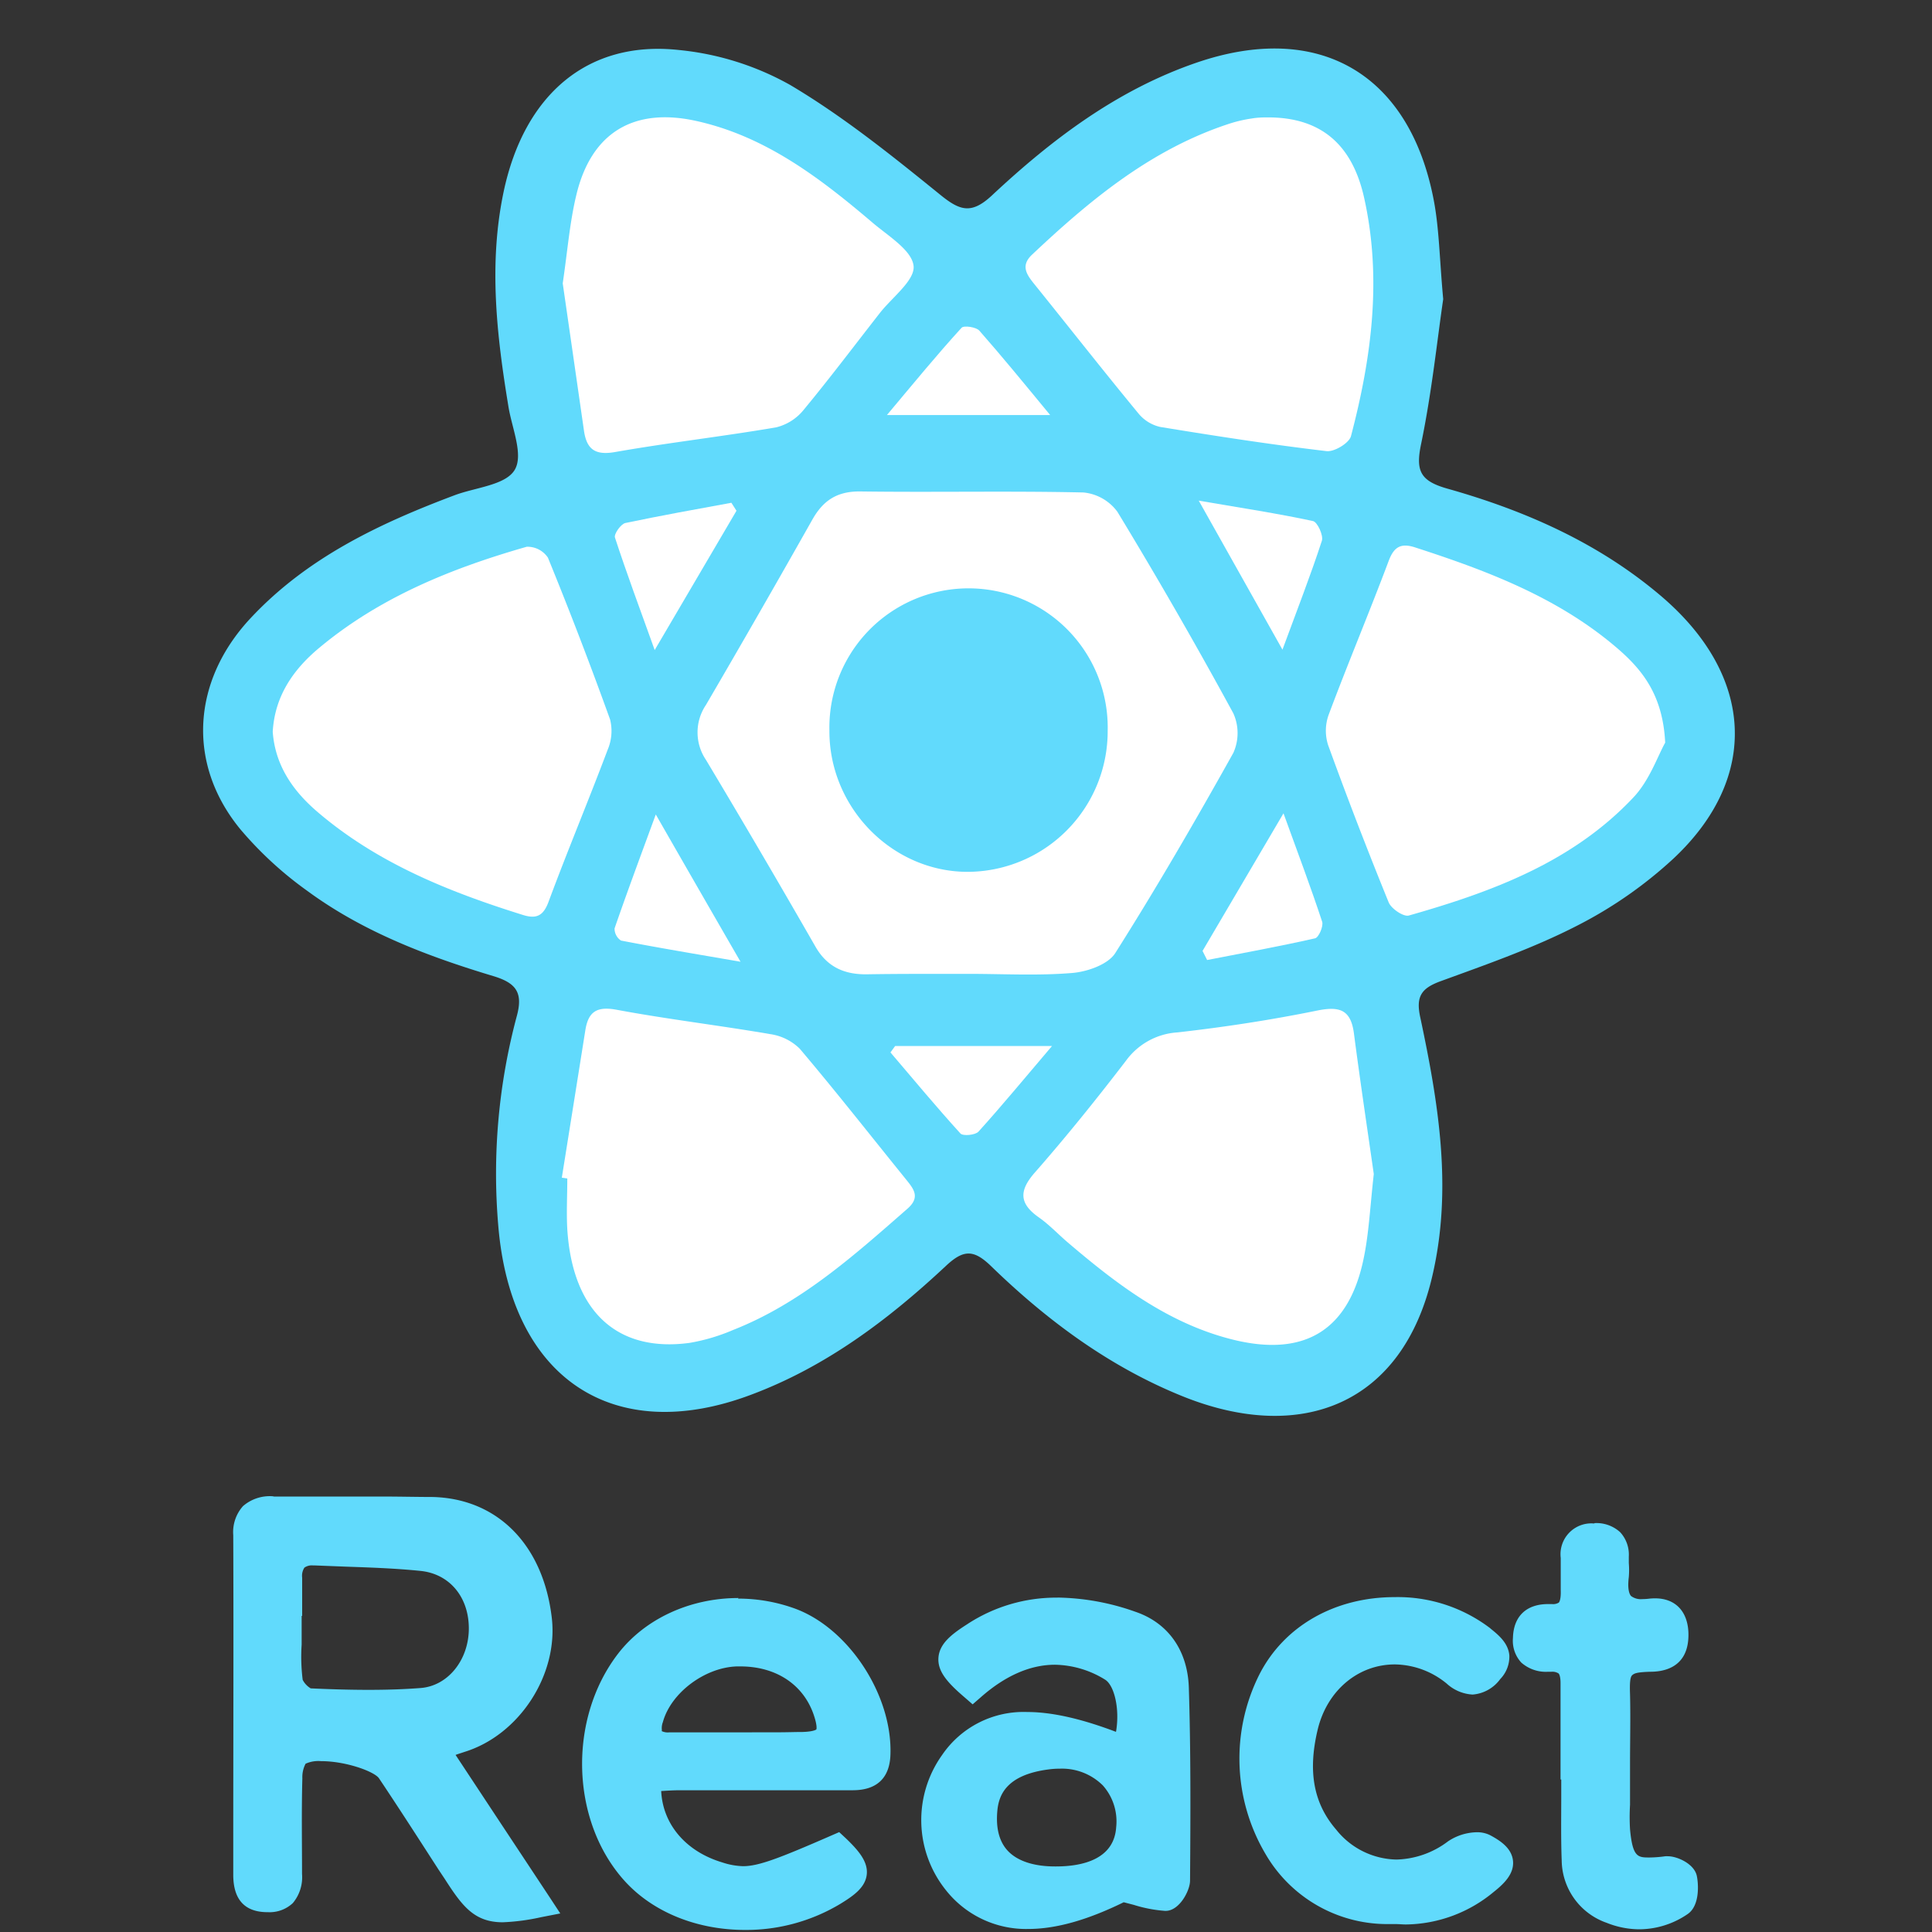 <svg id="a136b3e2-918a-4d1e-a764-b9bd047dd546" data-name="图层 1" xmlns="http://www.w3.org/2000/svg" viewBox="0 0 300 300"><rect x="0" y="0" width="300" height="300" fill="#333333" stroke="none"/><defs><style>.ea47eb24-7660-4ddd-a60d-4d78523b01eb{fill:#61dafc;}.a23b4bdb-8317-4de0-ab03-494efc466e5d{fill:#fff;}</style></defs><title>TechIcons</title><path class="ea47eb24-7660-4ddd-a60d-4d78523b01eb" d="M224.1,46.45c-.94,6.41-1.78,14.53-3.43,22.48-.87,4.16-.17,5.74,4.06,6.94,12.07,3.4,23.49,8.43,33.16,16.65,14.44,12.26,15.49,28.16,1.93,40.83a66.4,66.4,0,0,1-14.91,10.38c-6.73,3.46-14,6-21.1,8.59-3.1,1.11-4,2.38-3.26,5.71,2.79,13.15,5,26.38,1.92,39.84-4.56,20.24-20.41,26.37-38.82,18.95-11.31-4.56-21-11.72-29.72-20.18-2.71-2.63-4.29-2.66-7.06-.06-8.94,8.36-18.66,15.67-30.26,20-21.25,8-37.27-2.39-39.24-26.28a94.49,94.49,0,0,1,2.88-32.53c1-3.66-.13-5.14-3.64-6.2-10.24-3.08-20.25-6.87-28.94-13.27a56.91,56.91,0,0,1-10.33-9.51c-8.4-10.2-7.5-23.09,1.55-32.78,8.78-9.41,20-14.71,31.7-19.11,3.23-1.21,7.82-1.55,9.29-3.87s-.37-6.49-.92-9.83c-1.83-11.09-3.11-22.17-.77-33.36C81.38,14.67,91.27,6.2,105.47,7.77a44,44,0,0,1,17.24,5.43c8.26,4.9,15.83,11,23.35,17.09,3,2.43,4.78,3,7.92.1,9.34-8.74,19.48-16.42,31.79-20.65,18.93-6.51,33.09,1.61,36.86,21.33C223.48,35.52,223.52,40.13,224.1,46.45Z"/><path class="ea47eb24-7660-4ddd-a60d-4d78523b01eb" d="M78.07,297.45c-3.75,0-5.37-1.91-8.17-6.26L69,289.76c-3-4.68-6.12-9.51-9.26-14.21-1-1.54-6-3.12-9.85-3.12a5.32,5.32,0,0,0-3.07.65,4.73,4.73,0,0,0-.84,3c-.14,5.06-.1,10.14-.05,14.91a5.34,5.34,0,0,1-1.16,3.85,4.28,4.28,0,0,1-3.19,1.11h-.17c-4.18-.08-4.18-3.5-4.18-4.79v-4.4c0-15.85.07-32.23,0-48.35a5.08,5.08,0,0,1,1.22-3.8,5.2,5.2,0,0,1,3.91-1.24h.17q2.9,0,5.79,0h5.32l5.33,0c3.15,0,5.72,0,8.08.07,9.6.19,16.36,7,17.63,17.86,1,8.26-4.9,17.31-12.83,19.76-.74.23-1.46.49-2.33.8l-.31.12,16.14,24.43-1.46.29A32.43,32.43,0,0,1,78.07,297.45ZM45.93,252.91c0,.81,0,1.62,0,2.43a29.53,29.53,0,0,0,.18,5.68,3.7,3.7,0,0,0,2,2.15c3.59.16,6.5.24,9.18.24,2.93,0,5.58-.09,8.1-.28,4.86-.36,8.5-4.79,8.47-10.31s-3.4-9.37-8.4-9.88c-3.84-.39-7.78-.53-11.6-.66l-4.87-.19h-.32a2.75,2.75,0,0,0-2.05.64A3.1,3.1,0,0,0,45.9,245c0,1.84,0,3.7,0,5.5,0,.49,0,1,0,1.48Z"/><path class="ea47eb24-7660-4ddd-a60d-4d78523b01eb" d="M42.35,234.34h.16c1.93,0,3.87,0,5.8,0,3.55,0,7.09,0,10.64,0q4,0,8.07.07c9.12.18,15.46,6.77,16.66,17,.93,7.84-4.61,16.36-12.14,18.69-1.13.35-2.25.78-3.88,1.36l16,24.25a31.75,31.75,0,0,1-5.62.76c-3.24,0-4.57-1.51-7.33-5.8C67.37,285.41,64,280.17,60.54,275c-1.33-2-6.75-3.56-10.68-3.56a6,6,0,0,0-3.72.89c-.85.73-1.15,2.44-1.19,3.71-.14,5-.1,10-.05,15,0,2.41-.63,3.95-3.35,3.95H41.4c-2.65-.05-3.2-1.56-3.2-3.79,0-17.59.08-35.17,0-52.75,0-3.07,1.32-4,4.13-4M57.2,264.41c2.74,0,5.46-.08,8.18-.28,5.54-.41,9.43-5.49,9.4-11.31s-3.69-10.31-9.3-10.87-11-.6-16.52-.86h-.37c-2.5,0-3.74,1.27-3.69,4s0,5.25,0,7.87h0c0,2.77-.3,5.58.14,8.27.19,1.17,1.86,2.94,2.92,3,3.06.14,6.14.24,9.21.24M42.35,232.34a6.34,6.34,0,0,0-4.62,1.53,6.07,6.07,0,0,0-1.51,4.52c.06,16.11,0,32.51,0,48.36v4.37c0,3.79,1.73,5.74,5.16,5.8h.19a5.26,5.26,0,0,0,3.9-1.41A6.25,6.25,0,0,0,46.9,291c0-4.76-.09-9.84.05-14.87a4.49,4.49,0,0,1,.5-2.26,4.82,4.82,0,0,1,2.41-.4c3.92,0,8.33,1.64,9,2.68,3.12,4.66,6.21,9.47,9.21,14.12l1,1.5c2.68,4.17,4.55,6.72,9,6.72a33.23,33.23,0,0,0,6-.8l2.93-.57-1.64-2.5-7.62-11.52-7-10.6c.5-.18,1-.33,1.4-.47,8.51-2.63,14.58-12,13.54-20.83-1.34-11.36-8.47-18.55-18.61-18.75-2.37,0-5-.07-8.11-.07l-5.33,0H48.31c-2.2,0-4,0-5.77,0Zm4.57,18.58v-.41c0-1.8,0-3.67,0-5.52a2.32,2.32,0,0,1,.35-1.57,2,2,0,0,1,1.34-.34h.27l4.87.19c3.81.13,7.74.27,11.55.66,4.46.45,7.48,4,7.5,8.89s-3.22,9-7.55,9.3c-2.5.19-5.12.28-8,.28-2.63,0-5.49-.07-9-.23A3.25,3.25,0,0,1,47,260.84a28.76,28.76,0,0,1-.16-5.46c0-.81,0-1.64,0-2.47v-2Z"/><path class="ea47eb24-7660-4ddd-a60d-4d78523b01eb" d="M115.7,298.68c-7.22,0-13.76-2.65-18-7.28-8.07-8.91-8.53-24.12-1-33.9,4-5.18,10.67-8.27,17.91-8.27a24.84,24.84,0,0,1,8.47,1.48c8,2.89,14.46,12.79,14.21,21.61-.12,4.14-2.81,4.67-5.13,4.67-3.86,0-7.62,0-11.39,0l-15.24,0c-1.08,0-2.19.08-3.26.15l-.6,0c-.17,6,3.76,11.06,10.22,13a12.19,12.19,0,0,0,3.49.62h0c2.59,0,5.8-1.21,14.12-4.84l.61-.27.48.47c2.06,2,3.15,3.33,3,4.82s-1.44,2.48-3.6,3.8a27.42,27.42,0,0,1-14.3,3.92Zm2-28.63,3,0c1.27,0,2.54,0,3.81-.05,1.61,0,2.6-.33,3-.82s.25-1.55-.27-3.12c-1.75-5.16-6.36-8.24-12.35-8.24h-.6c-5.49.19-11,4.4-12.41,9.39a2.85,2.85,0,0,0,0,2.16,2.65,2.65,0,0,0,2,.58h11.72V270Z"/><path class="ea47eb24-7660-4ddd-a60d-4d78523b01eb" d="M114.63,250.23a23.88,23.88,0,0,1,8.13,1.42c7.57,2.75,13.78,12.39,13.55,20.64-.09,3-1.58,3.7-4.13,3.7h-.09c-3.79,0-7.59,0-11.38,0q-7.58,0-15.16,0c-1.62,0-3.25.16-4.81.25-.63,6.95,3.73,12.75,10.89,14.88a13,13,0,0,0,3.77.66c2.84,0,6.22-1.3,14.52-4.92,3.69,3.54,3.63,4.56-.45,7.05a26.54,26.54,0,0,1-13.77,3.77c-6.63,0-13.08-2.39-17.21-6.95-7.81-8.61-8.24-23.16-1-32.62,3.88-5.05,10.37-7.88,17.12-7.88M108.24,271h6.45V271l6.1,0c1.28,0,2.56,0,3.84-.05,4-.12,4.86-1.52,3.59-5.26-1.88-5.57-6.9-8.92-13.29-8.92h-.64c-5.9.2-11.87,4.76-13.33,10.12-.72,2.65.18,4,3,4h4.32m6.39-22.75c-7.55,0-14.54,3.24-18.71,8.66C88.13,267,88.62,282.82,97,292.08c4.38,4.83,11.2,7.6,18.7,7.6a28.4,28.4,0,0,0,14.82-4.07c2-1.23,3.85-2.51,4.07-4.54s-1.35-3.8-3.28-5.65l-1-.93-1.22.53c-8.18,3.57-11.31,4.76-13.72,4.76a11.07,11.07,0,0,1-3.2-.58c-5.68-1.69-9.26-5.94-9.5-11.09,1-.06,1.92-.12,2.86-.12l15.15,0c4.15,0,7.87,0,11.37,0h.1c1.47,0,6,0,6.12-5.64.27-9.21-6.53-19.55-14.86-22.58a25.81,25.81,0,0,0-8.81-1.54Zm-11.89,20.55a2.6,2.6,0,0,1,.15-1.28c1.23-4.52,6.48-8.48,11.47-8.65h.57c5.54,0,9.8,2.82,11.4,7.56.59,1.75.4,2.22.39,2.23h0s-.38.34-2.15.39c-1.12,0-2.32.05-3.78.05l-3,0h-1.06V269H103.93a2.18,2.18,0,0,1-1.19-.2Z"/><path class="ea47eb24-7660-4ddd-a60d-4d78523b01eb" d="M159.55,298.52a14.92,14.92,0,0,1-12-5.66,16.37,16.37,0,0,1-.58-19.75,14.38,14.38,0,0,1,12.4-6.28c3.92,0,8.68,1.13,14.53,3.43,1.1-4.08.23-9.06-1.95-10.34a16.26,16.26,0,0,0-8.25-2.43c-4.05,0-8.13,1.78-12.13,5.28l-.66.57-.66-.57c-2.39-2.07-3.75-3.6-3.63-5.27s1.56-2.84,4-4.42a24.24,24.24,0,0,1,13.5-4,36.36,36.36,0,0,1,11.7,2.15c4.7,1.58,7.49,5.53,7.66,10.85.3,9.59.27,18.83.19,29.92,0,1.3-1.45,3.7-2.79,3.7a20.37,20.37,0,0,1-4.68-.9l-1.94-.5C168.58,297.14,163.76,298.52,159.55,298.52Zm5-24.88a14.26,14.26,0,0,0-1.82.12c-5.62.71-8.53,3.14-8.9,7.42-.25,2.91.37,5.21,1.84,6.83,1.68,1.84,4.41,2.78,8.12,2.81H164c4.51,0,10-1.22,10.34-7a9.41,9.41,0,0,0-2.35-7.23A10,10,0,0,0,164.55,273.64Z"/><path class="ea47eb24-7660-4ddd-a60d-4d78523b01eb" d="M164.14,250.1a36,36,0,0,1,11.38,2.08c4.55,1.54,6.83,5.36,7,9.94.31,9.95.26,19.92.19,29.89,0,.95-1.19,2.7-1.79,2.7h0c-2-.07-3.89-.78-6.73-1.46-5.61,2.83-10.46,4.27-14.61,4.27a13.84,13.84,0,0,1-11.21-5.3,15.45,15.45,0,0,1-.54-18.53,13.32,13.32,0,0,1,11.59-5.86c4.08,0,9,1.26,15.15,3.76,1.61-4.4,1-10.76-2.06-12.53a17.09,17.09,0,0,0-8.76-2.57c-4.53,0-8.82,2.05-12.79,5.53-4.51-3.91-4.35-5.13.25-8.1a23.37,23.37,0,0,1,13-3.82M164,291.82c7,0,11-2.83,11.34-8,.42-6.63-4.12-11.2-10.76-11.2a16.45,16.45,0,0,0-2,.12q-9.15,1.17-9.76,8.33c-.59,6.83,3.33,10.67,10.94,10.73H164m.17-43.72a25.15,25.15,0,0,0-14,4.14c-2.26,1.45-4.3,2.94-4.45,5.19-.15,2.09,1.34,3.82,4,6.1l1.31,1.14,1.32-1.15c3.81-3.34,7.67-5,11.47-5a15.23,15.23,0,0,1,7.74,2.29c1.48.87,2.35,4.6,1.73,8.13-5.47-2.07-10-3.08-13.8-3.08a15.3,15.3,0,0,0-13.21,6.69,17.39,17.39,0,0,0,.62,21,15.86,15.86,0,0,0,12.75,6c4.29,0,9.15-1.36,14.84-4.15l1.57.41a21.28,21.28,0,0,0,4.86.93h.08c2.13,0,3.78-3.13,3.79-4.69.08-11.1.11-20.35-.19-30-.19-5.76-3.22-10.05-8.34-11.77a37.47,37.47,0,0,0-12-2.19ZM164,289.82h-.17c-3.38,0-5.93-.88-7.39-2.48-1.28-1.41-1.81-3.45-1.58-6.08.2-2.38,1.26-5.65,8-6.51a12.43,12.43,0,0,1,1.7-.11,9,9,0,0,1,6.68,2.59,8.4,8.4,0,0,1,2.08,6.49c-.32,5-5.26,6.1-9.34,6.1Z"/><path class="ea47eb24-7660-4ddd-a60d-4d78523b01eb" d="M218.32,297.79c-.51,0-1,0-1.55-.07s-.94,0-1.4,0h0a20.86,20.86,0,0,1-18-10.4,28.1,28.1,0,0,1-.91-26.91c3.67-7.19,11.19-11.48,20.12-11.48a22.64,22.64,0,0,1,14.14,4.54l.12.09c1.17,1,2.39,1.94,2.52,3.44a4,4,0,0,1-1.17,2.95,4.85,4.85,0,0,1-3.53,2.06,5.51,5.51,0,0,1-3.35-1.46,14,14,0,0,0-8.7-3.18c-6.22,0-11.44,4.39-13,10.93-1.62,6.84-.64,12,3.08,16.36a13.22,13.22,0,0,0,10.13,5,14.78,14.78,0,0,0,8.6-3,7.31,7.31,0,0,1,3.89-1.23,3.45,3.45,0,0,1,1.61.35c1.41.74,2.88,1.7,3,3.19s-1.25,2.85-2.63,3.93A20.7,20.7,0,0,1,218.32,297.79Z"/><path class="ea47eb24-7660-4ddd-a60d-4d78523b01eb" d="M216.56,250c5.17,0,10.14,1.56,13.51,4.31,1.7,1.39,3.39,2.67,1.34,5.06-.95,1.1-1.8,1.71-2.77,1.71a4.6,4.6,0,0,1-2.73-1.25,14.93,14.93,0,0,0-9.32-3.39c-6.34,0-12.22,4.37-14,11.7-1.47,6.22-1.07,12.17,3.3,17.24a14.27,14.27,0,0,0,10.89,5.36,15.75,15.75,0,0,0,9.18-3.19,6.3,6.3,0,0,1,3.31-1,2.47,2.47,0,0,1,1.14.23c3.32,1.75,3.25,3.08.24,5.46a19.8,19.8,0,0,1-12.37,4.62c-.51,0-1,0-1.54-.07s-.95,0-1.41,0c-17.08,0-25.91-20.46-18-35.86,3.92-7.66,11.77-10.93,19.23-10.93m0-2c-9.31,0-17.17,4.5-21,12a29.1,29.1,0,0,0,.95,27.89,21.85,21.85,0,0,0,18.87,10.88c.45,0,.92,0,1.39,0s1,.06,1.56.06a21.68,21.68,0,0,0,13.61-5.05c1.59-1.26,3.19-2.81,3-4.81s-2-3.17-3.55-4a4.48,4.48,0,0,0-2.07-.46,8.29,8.29,0,0,0-4.48,1.42,13.8,13.8,0,0,1-8,2.82,12.24,12.24,0,0,1-9.37-4.66c-3.5-4.06-4.41-9-2.87-15.48,1.44-6.08,6.26-10.16,12-10.16a12.91,12.91,0,0,1,8.07,3,6.46,6.46,0,0,0,4,1.68,5.86,5.86,0,0,0,4.29-2.41,5,5,0,0,0,1.41-3.68c-.18-1.93-1.68-3.15-2.89-4.13l-.11-.1A23.71,23.71,0,0,0,216.56,248Z"/><path class="ea47eb24-7660-4ddd-a60d-4d78523b01eb" d="M254.56,298.57a12.74,12.74,0,0,1-4.68-.92,9.35,9.35,0,0,1-6.42-8.77c-.12-3.4-.09-6.85-.06-10.19,0-1.13,0-2.25,0-3.37h-.12s0-3.55,0-4.82c0-3,0-6,0-9.07a3.2,3.2,0,0,0-.59-2.29,2.47,2.47,0,0,0-1.83-.55h-.51a4.71,4.71,0,0,1-3.45-1.13,4.1,4.1,0,0,1-1-3.09c0-2,.85-4.29,4.45-4.29H241a2.36,2.36,0,0,0,1.78-.54,3.63,3.63,0,0,0,.57-2.66c0-1,0-2,0-2.93,0-.69,0-1.38,0-2.07a4.3,4.3,0,0,1,1.06-3.24,4.23,4.23,0,0,1,3.16-1.1,4.43,4.43,0,0,1,3.32,1.12,4.14,4.14,0,0,1,1,3.08q0,.5,0,1a12.42,12.42,0,0,1,0,2c-.22,1.78,0,3,.58,3.72a3.19,3.19,0,0,0,2.49.82,10.82,10.82,0,0,0,1.09-.07,6.48,6.48,0,0,1,.86-.05c1.53,0,4.11.59,4.18,4.52.08,4.17-2.64,4.8-5,4.88-1.88.06-2.94.33-3.44.86s-.66,1.6-.59,3.66c.14,3.55.09,7.16,0,10.65,0,1.55,0,3.11,0,4.66,0,.6,0,1.21,0,1.81a33.64,33.64,0,0,0,0,3.9c.42,4.54,1.38,5.3,4.06,5.3a19.11,19.11,0,0,0,2.54-.2l.29,0c1.17,0,3.21,1,3.5,2.26s.38,4-1,4.93A12.46,12.46,0,0,1,254.56,298.57Z"/><path class="ea47eb24-7660-4ddd-a60d-4d78523b01eb" d="M247.59,238.56c2.21,0,3.38.92,3.36,3.19a25.52,25.52,0,0,1,0,2.9c-.44,3.62.66,5.66,4.07,5.66a10.5,10.5,0,0,0,1.2-.08,6.51,6.51,0,0,1,.75,0c2,0,3.14,1.05,3.18,3.54.06,3-1.36,3.77-4.05,3.86-4.41.15-5.16,1.36-5,5.56.2,5.08,0,10.18,0,15.27,0,1.93-.16,3.88,0,5.8.42,4.65,1.55,6.21,5,6.21a19.86,19.86,0,0,0,2.68-.21H259c.89,0,2.37.83,2.52,1.49.29,1.22.17,3.36-.6,3.86a11.42,11.42,0,0,1-6.37,2,11.65,11.65,0,0,1-4.32-.85,8.39,8.39,0,0,1-5.78-7.87c-.17-4.84,0-9.69,0-14.53h-.12c0-4.29-.06-8.58,0-12.87.05-2.48-.88-3.86-3.42-3.86h-.5c-2,0-3.52-.59-3.46-3.2.06-2.45,1.39-3.31,3.45-3.31H241c2.81,0,3.45-1.74,3.35-4.23-.06-1.66,0-3.33,0-5,0-2.19.92-3.31,3.22-3.32h0m0-2h0a4.79,4.79,0,0,0-5.22,5.35c0,.68,0,1.36,0,2,0,1,0,2,0,3,.05,1.45-.22,1.84-.3,1.93a1.68,1.68,0,0,1-1.06.23h-.61c-3.39,0-5.37,1.92-5.45,5.26a5,5,0,0,0,1.29,3.82,5.77,5.77,0,0,0,4.17,1.43h.5a1.79,1.79,0,0,1,1.12.26c.08.07.32.42.31,1.57,0,3,0,6.12,0,9.1,0,1.26,0,2.53,0,3.8v2h.11c0,.79,0,1.57,0,2.36,0,3.35-.06,6.82.07,10.24a10.39,10.39,0,0,0,7,9.66,13.71,13.71,0,0,0,5.05,1,13.35,13.35,0,0,0,7.47-2.34c2-1.32,1.71-4.85,1.45-6-.42-1.82-3-3-4.47-3a2.77,2.77,0,0,0-.42,0,18.74,18.74,0,0,1-2.42.19c-1.82,0-2.65,0-3.05-4.39a31.53,31.53,0,0,1,0-3.78c0-.61,0-1.22,0-1.83,0-1.55,0-3.09,0-4.64,0-3.5.09-7.13,0-10.72-.06-1.65,0-2.64.33-2.94s.73-.47,2.74-.54c1.5,0,6.09-.21,6-5.9-.06-3.44-2-5.5-5.18-5.5a8.44,8.44,0,0,0-1,.06,8.54,8.54,0,0,1-1,.06,2.5,2.5,0,0,1-1.74-.49c-.23-.26-.58-1-.34-2.93a13.38,13.38,0,0,0,0-2.18c0-.32,0-.63,0-1a5.14,5.14,0,0,0-1.34-3.79,5.46,5.46,0,0,0-4-1.41Z"/><path class="a23b4bdb-8317-4de0-ab03-494efc466e5d" d="M150.34,151.22c5.4,0,10.83.31,16.19-.14,2.34-.2,5.53-1.32,6.65-3.09,6.43-10.16,12.47-20.58,18.33-31.08a7.49,7.49,0,0,0,0-6.15q-8.62-15.84-18-31.29a7.42,7.42,0,0,0-5.28-3c-11.59-.26-23.19,0-34.79-.16-3.51,0-5.64,1.44-7.29,4.36q-8.16,14.46-16.53,28.79a7.62,7.62,0,0,0,0,8.53q8.63,14.41,17,29c1.81,3.15,4.45,4.32,7.89,4.3C139.82,151.2,145.08,151.23,150.34,151.22Z"/><path class="a23b4bdb-8317-4de0-ab03-494efc466e5d" d="M213.32,182.3c-.93-6.52-2.08-14.16-3.08-21.82-.48-3.69-2.21-4.27-5.71-3.56-7.17,1.46-14.42,2.57-21.69,3.39a10.72,10.72,0,0,0-8,4.4c-4.54,5.92-9.23,11.75-14.15,17.36-2.54,2.89-2.39,4.87.67,7,1.57,1.11,2.91,2.54,4.38,3.8,7.73,6.6,15.77,12.73,25.88,15.19,11.2,2.71,18-1.69,20.2-13C212.57,191.28,212.75,187.4,213.32,182.3Z"/><path class="a23b4bdb-8317-4de0-ab03-494efc466e5d" d="M87.38,44c1.06,7.32,2.18,15.1,3.3,22.89.42,2.87,1.72,3.85,4.84,3.3,8.3-1.46,16.69-2.41,25-3.83a7.9,7.9,0,0,0,4.29-2.74c4.06-4.91,7.89-10,11.8-15,1.91-2.45,5.49-5.09,5.25-7.33-.26-2.43-3.93-4.64-6.34-6.69-8.16-6.94-16.63-13.44-27.41-15.82-9.76-2.16-16.34,1.86-18.63,11.55C88.46,34.58,88.12,39,87.38,44Z"/><path class="a23b4bdb-8317-4de0-ab03-494efc466e5d" d="M87.24,182.87l.85.13c0,2.63-.15,5.27,0,7.89.81,12.72,7.7,19.16,19,17.63a29.76,29.76,0,0,0,6.74-2c10.52-4.14,18.77-11.56,27.11-18.86,2-1.77.93-3.06-.26-4.53-5.48-6.77-10.86-13.63-16.49-20.28a8.18,8.18,0,0,0-4.65-2.28c-7.9-1.36-15.88-2.3-23.76-3.77-3.1-.58-4.43.28-4.89,3.18Q89.07,171.43,87.24,182.87Z"/><path class="a23b4bdb-8317-4de0-ab03-494efc466e5d" d="M196.73,18.23c-.43,0-1.41,0-2.36.17a21.09,21.09,0,0,0-3.24.73c-12.2,3.92-21.76,11.82-30.87,20.41-1.85,1.74-.82,3.13.4,4.64,5.38,6.67,10.67,13.42,16.1,20a6.11,6.11,0,0,0,3.37,2.11c8.59,1.41,17.2,2.74,25.85,3.76,1.2.15,3.52-1.25,3.8-2.33,3.19-12.13,4.82-24.42,2.07-36.88C210,22.33,205,18.17,196.73,18.23Z"/><path class="a23b4bdb-8317-4de0-ab03-494efc466e5d" d="M42.35,113.63c.37,5.17,3.08,9.1,6.84,12.35,9.3,8,20.44,12.48,32,16.09,2.07.65,3.17.19,4-2.07,2.93-7.9,6.19-15.67,9.16-23.56a7.45,7.45,0,0,0,.39-4.7q-4.56-12.67-9.66-25.15a3.82,3.82,0,0,0-3.29-1.69C70.14,88.23,59,92.73,49.59,100.58,45.55,103.94,42.66,108.09,42.35,113.63Z"/><path class="a23b4bdb-8317-4de0-ab03-494efc466e5d" d="M258.57,115.32c-.35-7.13-3.32-11.06-7.16-14.42-9.18-8-20.3-12.22-31.68-15.9-2.16-.7-3.24-.12-4.06,2-3,8-6.35,15.95-9.36,24a7.28,7.28,0,0,0-.08,4.7q4.46,12.28,9.4,24.41c.4,1,2.32,2.29,3.14,2.05,12.88-3.66,25.39-8.28,34.84-18.31C256.13,121.2,257.42,117.36,258.57,115.32Z"/><path class="a23b4bdb-8317-4de0-ab03-494efc466e5d" d="M114.36,79.31l-.79-1.24c-5.49,1-11,2-16.46,3.14-.7.15-1.8,1.71-1.62,2.26,1.8,5.51,3.82,10.94,6.17,17.47C106.39,92.89,110.38,86.1,114.36,79.31Z"/><path class="a23b4bdb-8317-4de0-ab03-494efc466e5d" d="M186.14,77.74c4.63,8.24,8.54,15.18,13,23.14,2.34-6.36,4.39-11.59,6.12-16.91.27-.83-.7-2.92-1.38-3.06C198.44,79.74,192.91,78.9,186.14,77.74Z"/><path class="a23b4bdb-8317-4de0-ab03-494efc466e5d" d="M186.73,147.66l.71,1.41c5.6-1.09,11.21-2.11,16.77-3.37.56-.13,1.33-1.89,1.09-2.59-1.75-5.31-3.72-10.54-6-16.82Z"/><path class="a23b4bdb-8317-4de0-ab03-494efc466e5d" d="M101.83,126.47c-2.45,6.68-4.49,12.16-6.4,17.69a2.21,2.21,0,0,0,1,1.89c5.83,1.13,11.69,2.1,18.56,3.29C110.36,141.33,106.44,134.51,101.83,126.47Z"/><path class="a23b4bdb-8317-4de0-ab03-494efc466e5d" d="M163.36,162.42H139l-.73,1c3.6,4.22,7.14,8.49,10.87,12.59.4.43,2.3.25,2.8-.29C155.6,171.67,159.06,167.47,163.36,162.42Z"/><path class="a23b4bdb-8317-4de0-ab03-494efc466e5d" d="M137.72,64.45h25.35c-4.12-5-7.48-9.11-11-13.11-.5-.56-2.4-.84-2.76-.44C145.56,55,142,59.35,137.72,64.45Z"/><path class="ea47eb24-7660-4ddd-a60d-4d78523b01eb" d="M172,113.5a21.83,21.83,0,0,1-21.9,21.88c-11.71-.1-21.4-10.1-21.31-22a21.61,21.61,0,1,1,43.21.1Z"/></svg>